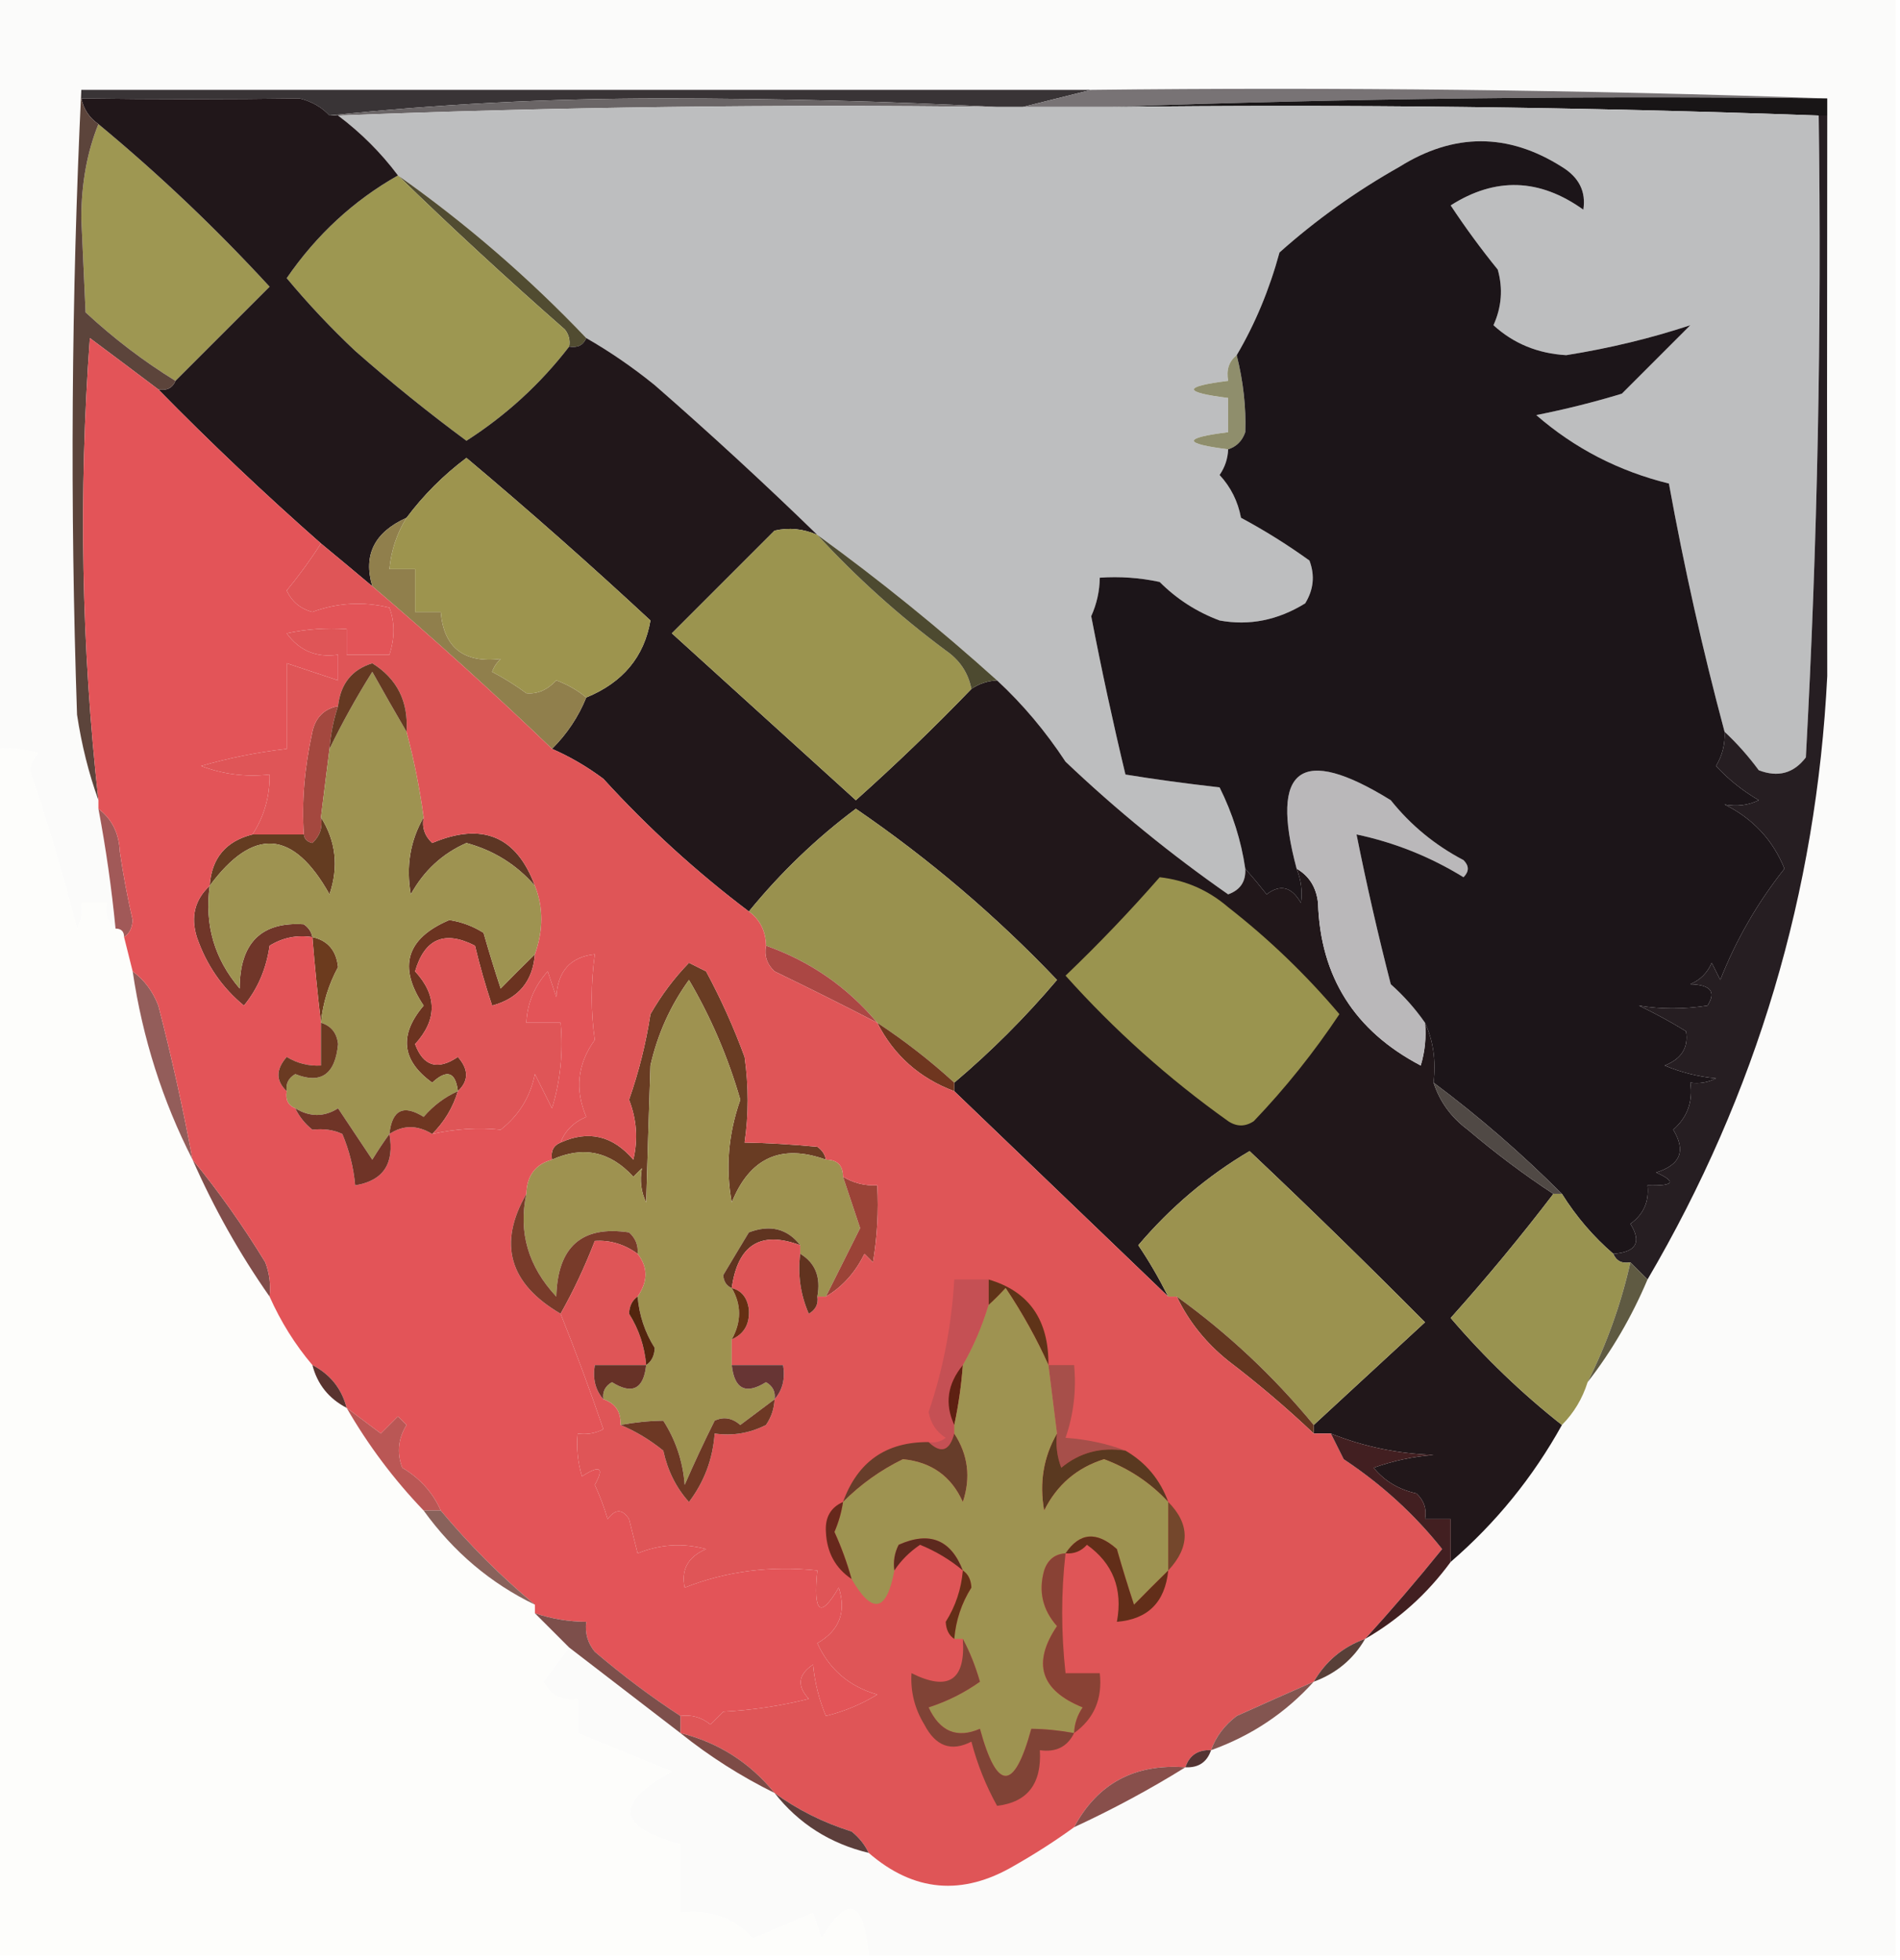 <?xml version="1.0" encoding="UTF-8"?>
<!DOCTYPE svg PUBLIC "-//W3C//DTD SVG 1.1//EN" "http://www.w3.org/Graphics/SVG/1.1/DTD/svg11.dtd">
<svg xmlns="http://www.w3.org/2000/svg" version="1.1" width="222px" height="229px" style="shape-rendering:geometricPrecision; text-rendering:geometricPrecision; image-rendering:optimizeQuality; fill-rule:evenodd; clip-rule:evenodd" xmlns:xlink="http://www.w3.org/1999/xlink">
<g><path style="opacity:1" fill="#fbfbfa" d="M -0.5,-0.5 C 73.5,-0.5 147.5,-0.5 221.5,-0.5C 221.5,75.833 221.5,152.167 221.5,228.5C 181.5,228.5 141.5,228.5 101.5,228.5C 100.908,221.977 99.075,221.31 96,226.5C 95.667,225.5 95.333,224.5 95,223.5C 92.667,224.5 90.333,225.5 88,226.5C 85.748,224.073 82.914,223.073 79.5,223.5C 79.5,220.833 79.5,218.167 79.5,215.5C 72.085,213.503 71.752,210.67 78.5,207C 74.798,205.479 71.131,203.979 67.5,202.5C 67.5,201.167 67.5,199.833 67.5,198.5C 65.654,198.778 64.32,198.111 63.5,196.5C 64.524,195.148 65.524,193.815 66.5,192.5C 70.833,195.833 75.167,199.167 79.5,202.5C 82.894,205.221 86.561,207.554 90.5,209.5C 93.311,213.078 96.978,215.411 101.5,216.5C 106.768,221.062 112.435,221.562 118.5,218C 120.993,216.581 123.326,215.081 125.5,213.5C 130.032,211.403 134.365,209.069 138.5,206.5C 140.027,206.573 141.027,205.906 141.5,204.5C 146.197,202.822 150.197,200.156 153.5,196.5C 156.135,195.527 158.135,193.86 159.5,191.5C 163.436,189.234 166.769,186.234 169.5,182.5C 174.778,177.949 179.112,172.615 182.5,166.5C 183.89,165.101 184.89,163.434 185.5,161.5C 188.323,157.864 190.656,153.864 192.5,149.5C 205.233,127.794 212.233,104.294 213.5,79C 213.469,57.316 213.469,35.482 213.5,13.5C 213.5,12.833 213.5,12.167 213.5,11.5C 185.005,10.502 156.338,10.169 127.5,10.5C 88.167,10.5 48.833,10.5 9.5,10.5C 8.337,34.663 8.17,58.996 9,83.5C 9.535,87.038 10.368,90.372 11.5,93.5C 11.5,93.833 11.5,94.167 11.5,94.5C 12.376,99.132 13.043,103.799 13.5,108.5C 12.596,107.791 12.263,106.791 12.5,105.5C 11.5,105.5 10.5,105.5 9.5,105.5C 9.649,106.552 9.483,107.552 9,108.5C 7.403,102.281 5.569,96.114 3.5,90C 3.645,89.228 3.978,88.561 4.5,88C 2.866,87.507 1.199,87.34 -0.5,87.5C -0.5,58.167 -0.5,28.833 -0.5,-0.5 Z"/></g>
<g><path style="opacity:1" fill="#393436" d="M 9.5,11.5 C 9.5,11.167 9.5,10.833 9.5,10.5C 48.833,10.5 88.167,10.5 127.5,10.5C 124.833,11.167 122.167,11.833 119.5,12.5C 118.5,12.5 117.5,12.5 116.5,12.5C 103.671,11.833 90.671,11.5 77.5,11.5C 64.149,11.501 51.149,12.168 38.5,13.5C 37.601,12.528 36.434,11.862 35,11.5C 26.657,11.62 18.157,11.62 9.5,11.5 Z"/></g>
<g><path style="opacity:1" fill="#6a6566" d="M 116.5,12.5 C 90.661,12.169 64.995,12.502 39.5,13.5C 39.167,13.5 38.833,13.5 38.5,13.5C 51.149,12.168 64.149,11.501 77.5,11.5C 90.671,11.5 103.671,11.833 116.5,12.5 Z"/></g>
<g><path style="opacity:1" fill="#787375" d="M 127.5,10.5 C 156.338,10.169 185.005,10.502 213.5,11.5C 185.328,11.169 157.328,11.502 129.5,12.5C 126.167,12.5 122.833,12.5 119.5,12.5C 122.167,11.833 124.833,11.167 127.5,10.5 Z"/></g>
<g><path style="opacity:1" fill="#181516" d="M 129.5,12.5 C 157.328,11.502 185.328,11.169 213.5,11.5C 213.5,12.167 213.5,12.833 213.5,13.5C 213.167,13.5 212.833,13.5 212.5,13.5C 185.005,12.502 157.338,12.169 129.5,12.5 Z"/></g>
<g><path style="opacity:1" fill="#bdbebf" d="M 116.5,12.5 C 117.5,12.5 118.5,12.5 119.5,12.5C 122.833,12.5 126.167,12.5 129.5,12.5C 157.338,12.169 185.005,12.502 212.5,13.5C 212.86,38.522 212.36,63.522 211,88.5C 209.582,90.363 207.749,90.863 205.5,90C 204.267,88.333 202.933,86.833 201.5,85.5C 198.936,75.921 196.769,66.254 195,56.5C 189.14,55.056 183.973,52.389 179.5,48.5C 182.897,47.828 186.23,46.995 189.5,46C 192.167,43.333 194.833,40.667 197.5,38C 192.876,39.53 188.043,40.696 183,41.5C 179.67,41.305 176.837,40.139 174.5,38C 175.459,35.88 175.626,33.714 175,31.5C 173.045,29.089 171.211,26.589 169.5,24C 174.72,20.669 179.887,20.836 185,24.5C 185.329,22.387 184.496,20.72 182.5,19.5C 176.204,15.508 169.871,15.508 163.5,19.5C 158.438,22.356 153.772,25.69 149.5,29.5C 148.315,33.849 146.649,37.849 144.5,41.5C 143.596,42.209 143.263,43.209 143.5,44.5C 138.167,45.167 138.167,45.833 143.5,46.5C 143.5,47.833 143.5,49.167 143.5,50.5C 138.167,51.167 138.167,51.833 143.5,52.5C 143.461,53.583 143.127,54.583 142.5,55.5C 143.806,56.912 144.64,58.579 145,60.5C 147.762,61.981 150.429,63.647 153,65.5C 153.651,67.235 153.485,68.902 152.5,70.5C 149.3,72.473 145.967,73.139 142.5,72.5C 139.827,71.499 137.493,69.999 135.5,68C 133.19,67.503 130.857,67.337 128.5,67.5C 128.481,69.06 128.148,70.56 127.5,72C 128.696,78.207 130.029,84.374 131.5,90.5C 134.855,91.048 138.522,91.548 142.5,92C 144.019,95.051 145.019,98.218 145.5,101.5C 145.585,102.995 144.919,103.995 143.5,104.5C 136.76,99.801 130.427,94.635 124.5,89C 122.161,85.444 119.495,82.277 116.5,79.5C 109.795,73.461 102.795,67.794 95.5,62.5C 89.363,56.533 83.03,50.699 76.5,45C 73.935,42.92 71.268,41.087 68.5,39.5C 61.762,32.426 54.429,26.092 46.5,20.5C 44.521,17.854 42.188,15.521 39.5,13.5C 64.995,12.502 90.661,12.169 116.5,12.5 Z"/></g>
<g><path style="opacity:1" fill="#514c31" d="M 46.5,20.5 C 54.429,26.092 61.762,32.426 68.5,39.5C 68.158,40.338 67.492,40.672 66.5,40.5C 66.631,39.761 66.464,39.094 66,38.5C 59.257,32.584 52.757,26.584 46.5,20.5 Z"/></g>
<g><path style="opacity:1" fill="#9e9752" d="M 11.5,14.5 C 18.601,20.382 25.267,26.716 31.5,33.5C 27.812,37.188 24.146,40.854 20.5,44.5C 16.79,42.215 13.29,39.548 10,36.5C 9.833,32.833 9.667,29.167 9.5,25.5C 9.511,21.435 10.178,17.768 11.5,14.5 Z"/></g>
<g><path style="opacity:1" fill="#9d9751" d="M 46.5,20.5 C 52.757,26.584 59.257,32.584 66,38.5C 66.464,39.094 66.631,39.761 66.5,40.5C 63.146,44.853 59.146,48.52 54.5,51.5C 50.022,48.19 45.689,44.69 41.5,41C 38.65,38.318 35.984,35.484 33.5,32.5C 36.995,27.421 41.328,23.421 46.5,20.5 Z"/></g>
<g><path style="opacity:1" fill="#21171a" d="M 9.5,11.5 C 18.157,11.62 26.657,11.62 35,11.5C 36.434,11.862 37.601,12.528 38.5,13.5C 38.833,13.5 39.167,13.5 39.5,13.5C 42.188,15.521 44.521,17.854 46.5,20.5C 41.328,23.421 36.995,27.421 33.5,32.5C 35.984,35.484 38.65,38.318 41.5,41C 45.689,44.69 50.022,48.19 54.5,51.5C 59.146,48.52 63.146,44.853 66.5,40.5C 67.492,40.672 68.158,40.338 68.5,39.5C 71.268,41.087 73.935,42.92 76.5,45C 83.03,50.699 89.363,56.533 95.5,62.5C 93.863,61.782 92.197,61.615 90.5,62C 86.5,66 82.5,70 78.5,74C 85.687,80.523 92.854,87.023 100,93.5C 104.687,89.312 109.187,84.979 113.5,80.5C 114.391,79.89 115.391,79.557 116.5,79.5C 119.495,82.277 122.161,85.444 124.5,89C 130.427,94.635 136.76,99.801 143.5,104.5C 144.919,103.995 145.585,102.995 145.5,101.5C 146.315,102.429 147.148,103.429 148,104.5C 149.587,103.273 150.921,103.606 152,105.5C 152.195,104.181 152.028,102.847 151.5,101.5C 152.966,102.347 153.8,103.68 154,105.5C 154.27,114.119 158.27,120.452 166,124.5C 166.494,122.866 166.66,121.199 166.5,119.5C 167.468,121.607 167.802,123.941 167.5,126.5C 168.228,128.735 169.561,130.568 171.5,132C 174.729,134.741 178.062,137.241 181.5,139.5C 177.721,144.452 173.721,149.285 169.5,154C 173.463,158.63 177.796,162.797 182.5,166.5C 179.112,172.615 174.778,177.949 169.5,182.5C 169.5,180.833 169.5,179.167 169.5,177.5C 168.5,177.5 167.5,177.5 166.5,177.5C 166.719,176.325 166.386,175.325 165.5,174.5C 163.435,174.047 161.768,173.047 160.5,171.5C 162.766,170.686 165.1,170.186 167.5,170C 163.279,169.857 159.279,169.023 155.5,167.5C 154.833,167.5 154.167,167.5 153.5,167.5C 153.5,167.167 153.5,166.833 153.5,166.5C 157.767,162.572 162.1,158.572 166.5,154.5C 159.771,147.72 152.938,141.054 146,134.5C 141.092,137.402 136.758,141.069 133,145.5C 134.203,147.268 135.37,149.268 136.5,151.5C 128.27,143.608 119.937,135.608 111.5,127.5C 111.5,127.167 111.5,126.833 111.5,126.5C 115.812,122.854 119.812,118.854 123.5,114.5C 116.379,107.019 108.546,100.352 100,94.5C 95.397,97.935 91.23,101.935 87.5,106.5C 81.373,101.874 75.706,96.707 70.5,91C 68.595,89.579 66.595,88.412 64.5,87.5C 66.252,85.754 67.585,83.754 68.5,81.5C 72.771,79.749 75.271,76.749 76,72.5C 68.982,65.981 61.815,59.648 54.5,53.5C 51.812,55.521 49.479,57.854 47.5,60.5C 43.748,62.184 42.414,64.851 43.5,68.5C 41.456,66.781 39.456,65.114 37.5,63.5C 30.934,57.722 24.6,51.722 18.5,45.5C 19.492,45.672 20.158,45.338 20.5,44.5C 24.146,40.854 27.812,37.188 31.5,33.5C 25.267,26.716 18.601,20.382 11.5,14.5C 10.449,13.778 9.782,12.778 9.5,11.5 Z"/></g>
<g><path style="opacity:1" fill="#8f8e6c" d="M 144.5,41.5 C 145.273,44.6 145.607,47.6 145.5,50.5C 145.145,51.522 144.478,52.189 143.5,52.5C 138.167,51.833 138.167,51.167 143.5,50.5C 143.5,49.167 143.5,47.833 143.5,46.5C 138.167,45.833 138.167,45.167 143.5,44.5C 143.263,43.209 143.596,42.209 144.5,41.5 Z"/></g>
<g><path style="opacity:1" fill="#5c443b" d="M 9.5,10.5 C 9.5,10.833 9.5,11.167 9.5,11.5C 9.782,12.778 10.449,13.778 11.5,14.5C 10.178,17.768 9.511,21.435 9.5,25.5C 9.667,29.167 9.833,32.833 10,36.5C 13.29,39.548 16.79,42.215 20.5,44.5C 20.158,45.338 19.492,45.672 18.5,45.5C 15.863,43.509 13.196,41.509 10.5,39.5C 9.177,57.541 9.51,75.541 11.5,93.5C 10.368,90.372 9.535,87.038 9,83.5C 8.17,58.996 8.337,34.663 9.5,10.5 Z"/></g>
<g><path style="opacity:1" fill="#907f4c" d="M 47.5,60.5 C 46.37,62.315 45.704,64.315 45.5,66.5C 46.5,66.5 47.5,66.5 48.5,66.5C 48.5,68.167 48.5,69.833 48.5,71.5C 49.5,71.5 50.5,71.5 51.5,71.5C 51.846,75.667 54.179,77.5 58.5,77C 58.043,77.414 57.709,77.914 57.5,78.5C 58.908,79.243 60.241,80.077 61.5,81C 62.777,81.127 63.943,80.627 65,79.5C 66.303,79.978 67.469,80.645 68.5,81.5C 67.585,83.754 66.252,85.754 64.5,87.5C 57.652,80.924 50.652,74.591 43.5,68.5C 42.414,64.851 43.748,62.184 47.5,60.5 Z"/></g>
<g><path style="opacity:1" fill="#9d944e" d="M 68.5,81.5 C 67.469,80.645 66.303,79.978 65,79.5C 63.943,80.627 62.777,81.127 61.5,81C 60.241,80.077 58.908,79.243 57.5,78.5C 57.709,77.914 58.043,77.414 58.5,77C 54.179,77.5 51.846,75.667 51.5,71.5C 50.5,71.5 49.5,71.5 48.5,71.5C 48.5,69.833 48.5,68.167 48.5,66.5C 47.5,66.5 46.5,66.5 45.5,66.5C 45.704,64.315 46.37,62.315 47.5,60.5C 49.479,57.854 51.812,55.521 54.5,53.5C 61.815,59.648 68.982,65.981 76,72.5C 75.271,76.749 72.771,79.749 68.5,81.5 Z"/></g>
<g><path style="opacity:1" fill="#9b944f" d="M 95.5,62.5 C 100.05,67.451 105.05,71.951 110.5,76C 112.141,77.129 113.141,78.629 113.5,80.5C 109.187,84.979 104.687,89.312 100,93.5C 92.854,87.023 85.687,80.523 78.5,74C 82.5,70 86.5,66 90.5,62C 92.197,61.615 93.863,61.782 95.5,62.5 Z"/></g>
<g><path style="opacity:1" fill="#4d4a30" d="M 95.5,62.5 C 102.795,67.794 109.795,73.461 116.5,79.5C 115.391,79.557 114.391,79.89 113.5,80.5C 113.141,78.629 112.141,77.129 110.5,76C 105.05,71.951 100.05,67.451 95.5,62.5 Z"/></g>
<g><path style="opacity:1" fill="#a4483f" d="M 39.5,82.5 C 38.962,84.117 38.629,85.784 38.5,87.5C 38.167,90.167 37.833,92.833 37.5,95.5C 37.719,96.675 37.386,97.675 36.5,98.5C 35.893,98.376 35.56,98.043 35.5,97.5C 35.242,93.701 35.576,89.701 36.5,85.5C 36.868,83.825 37.868,82.825 39.5,82.5 Z"/></g>
<g><path style="opacity:1" fill="#bab8ba" d="M 166.5,119.5 C 166.66,121.199 166.494,122.866 166,124.5C 158.27,120.452 154.27,114.119 154,105.5C 153.8,103.68 152.966,102.347 151.5,101.5C 148.336,89.671 152.002,87.005 162.5,93.5C 164.833,96.42 167.667,98.753 171,100.5C 171.667,101.167 171.667,101.833 171,102.5C 167.112,100.106 162.945,98.439 158.5,97.5C 159.673,103.355 161.007,109.188 162.5,115C 164.018,116.351 165.351,117.851 166.5,119.5 Z"/></g>
<g><path style="opacity:1" fill="#5d3624" d="M 49.5,95.5 C 49.281,96.675 49.614,97.675 50.5,98.5C 56.355,96.031 60.355,97.697 62.5,103.5C 60.359,101.032 57.693,99.366 54.5,98.5C 51.698,99.728 49.531,101.728 48,104.5C 47.424,101.228 47.924,98.228 49.5,95.5 Z"/></g>
<g><path style="opacity:1" fill="#643c21" d="M 37.5,95.5 C 39.253,98.287 39.587,101.287 38.5,104.5C 34.269,96.936 29.603,96.602 24.5,103.5C 24.712,100.288 26.379,98.288 29.5,97.5C 31.5,97.5 33.5,97.5 35.5,97.5C 35.56,98.043 35.893,98.376 36.5,98.5C 37.386,97.675 37.719,96.675 37.5,95.5 Z"/></g>
<g><path style="opacity:1" fill="#1c1519" d="M 201.5,85.5 C 201.579,86.93 201.246,88.264 200.5,89.5C 201.945,91.063 203.611,92.396 205.5,93.5C 204.284,94.096 202.951,94.263 201.5,94C 204.808,95.641 207.141,98.141 208.5,101.5C 205.344,105.484 202.844,109.818 201,114.5C 200.667,113.833 200.333,113.167 200,112.5C 199.5,113.667 198.667,114.5 197.5,115C 199.883,115.065 200.55,115.898 199.5,117.5C 196.715,117.931 194.048,117.931 191.5,117.5C 193.386,118.406 195.22,119.406 197,120.5C 197.309,122.391 196.475,123.725 194.5,124.5C 196.423,125.308 198.423,125.808 200.5,126C 199.552,126.483 198.552,126.649 197.5,126.5C 197.822,128.722 197.155,130.556 195.5,132C 197.013,134.454 196.346,136.121 193.5,137C 195.932,138.087 195.598,138.587 192.5,138.5C 192.703,140.39 192.037,141.89 190.5,143C 191.84,145.149 191.173,146.316 188.5,146.5C 186.184,144.512 184.184,142.178 182.5,139.5C 177.776,134.771 172.776,130.437 167.5,126.5C 167.802,123.941 167.468,121.607 166.5,119.5C 165.351,117.851 164.018,116.351 162.5,115C 161.007,109.188 159.673,103.355 158.5,97.5C 162.945,98.439 167.112,100.106 171,102.5C 171.667,101.833 171.667,101.167 171,100.5C 167.667,98.753 164.833,96.42 162.5,93.5C 152.002,87.005 148.336,89.671 151.5,101.5C 152.028,102.847 152.195,104.181 152,105.5C 150.921,103.606 149.587,103.273 148,104.5C 147.148,103.429 146.315,102.429 145.5,101.5C 145.019,98.218 144.019,95.051 142.5,92C 138.522,91.548 134.855,91.048 131.5,90.5C 130.029,84.374 128.696,78.207 127.5,72C 128.148,70.56 128.481,69.06 128.5,67.5C 130.857,67.337 133.19,67.503 135.5,68C 137.493,69.999 139.827,71.499 142.5,72.5C 145.967,73.139 149.3,72.473 152.5,70.5C 153.485,68.902 153.651,67.235 153,65.5C 150.429,63.647 147.762,61.981 145,60.5C 144.64,58.579 143.806,56.912 142.5,55.5C 143.127,54.583 143.461,53.583 143.5,52.5C 144.478,52.189 145.145,51.522 145.5,50.5C 145.607,47.6 145.273,44.6 144.5,41.5C 146.649,37.849 148.315,33.849 149.5,29.5C 153.772,25.69 158.438,22.356 163.5,19.5C 169.871,15.508 176.204,15.508 182.5,19.5C 184.496,20.72 185.329,22.387 185,24.5C 179.887,20.836 174.72,20.669 169.5,24C 171.211,26.589 173.045,29.089 175,31.5C 175.626,33.714 175.459,35.88 174.5,38C 176.837,40.139 179.67,41.305 183,41.5C 188.043,40.696 192.876,39.53 197.5,38C 194.833,40.667 192.167,43.333 189.5,46C 186.23,46.995 182.897,47.828 179.5,48.5C 183.973,52.389 189.14,55.056 195,56.5C 196.769,66.254 198.936,75.921 201.5,85.5 Z"/></g>
<g><path style="opacity:1" fill="#fdfdfb" d="M -0.5,87.5 C 1.199,87.34 2.866,87.507 4.5,88C 3.978,88.561 3.645,89.228 3.5,90C 5.569,96.114 7.403,102.281 9,108.5C 9.483,107.552 9.649,106.552 9.5,105.5C 10.5,105.5 11.5,105.5 12.5,105.5C 12.263,106.791 12.596,107.791 13.5,108.5C 14.167,108.5 14.5,108.833 14.5,109.5C 14.833,110.833 15.167,112.167 15.5,113.5C 16.658,121.304 18.992,128.638 22.5,135.5C 24.997,141.165 27.997,146.498 31.5,151.5C 32.803,154.431 34.469,157.098 36.5,159.5C 37.08,161.749 38.413,163.415 40.5,164.5C 43.016,168.866 46.016,172.866 49.5,176.5C 52.988,181.334 57.322,185.001 62.5,187.5C 62.5,187.833 62.5,188.167 62.5,188.5C 63.833,189.833 65.167,191.167 66.5,192.5C 65.524,193.815 64.524,195.148 63.5,196.5C 64.32,198.111 65.654,198.778 67.5,198.5C 67.5,199.833 67.5,201.167 67.5,202.5C 71.131,203.979 74.798,205.479 78.5,207C 71.752,210.67 72.085,213.503 79.5,215.5C 79.5,218.167 79.5,220.833 79.5,223.5C 82.914,223.073 85.748,224.073 88,226.5C 90.333,225.5 92.667,224.5 95,223.5C 95.333,224.5 95.667,225.5 96,226.5C 99.075,221.31 100.908,221.977 101.5,228.5C 67.5,228.5 33.5,228.5 -0.5,228.5C -0.5,181.5 -0.5,134.5 -0.5,87.5 Z"/></g>
<g><path style="opacity:1" fill="#99914e" d="M 111.5,126.5 C 108.681,123.925 105.681,121.592 102.5,119.5C 98.977,115.307 94.644,112.307 89.5,110.5C 89.473,108.801 88.806,107.467 87.5,106.5C 91.23,101.935 95.397,97.935 100,94.5C 108.546,100.352 116.379,107.019 123.5,114.5C 119.812,118.854 115.812,122.854 111.5,126.5 Z"/></g>
<g><path style="opacity:1" fill="#a15958" d="M 11.5,94.5 C 13.067,95.681 13.9,97.347 14,99.5C 14.392,102.188 14.892,104.855 15.5,107.5C 15.457,108.416 15.124,109.083 14.5,109.5C 14.5,108.833 14.167,108.5 13.5,108.5C 13.043,103.799 12.376,99.132 11.5,94.5 Z"/></g>
<g><path style="opacity:1" fill="#703629" d="M 24.5,103.5 C 23.884,108.05 25.051,112.05 28,115.5C 28.021,110.177 30.521,107.677 35.5,108C 36.056,108.383 36.389,108.883 36.5,109.5C 34.712,109.215 33.045,109.548 31.5,110.5C 31.113,113.206 30.113,115.539 28.5,117.5C 25.939,115.393 24.106,112.726 23,109.5C 22.262,107.119 22.762,105.119 24.5,103.5 Z"/></g>
<g><path style="opacity:1" fill="#6b3320" d="M 62.5,111.5 C 62.248,114.665 60.582,116.665 57.5,117.5C 56.727,115.187 56.06,112.854 55.5,110.5C 51.944,108.676 49.611,109.676 48.5,113.5C 51.092,116.314 51.092,119.147 48.5,122C 49.464,124.598 51.13,125.098 53.5,123.5C 54.782,124.958 54.782,126.292 53.5,127.5C 53.225,125.242 52.225,124.908 50.5,126.5C 46.921,123.923 46.588,120.923 49.5,117.5C 46.465,112.976 47.465,109.642 52.5,107.5C 53.938,107.719 55.271,108.219 56.5,109C 57.112,111.147 57.779,113.314 58.5,115.5C 59.84,114.133 61.173,112.8 62.5,111.5 Z"/></g>
<g><path style="opacity:1" fill="#9a944f" d="M 135.5,102.5 C 138.516,102.841 141.182,104.007 143.5,106C 148.259,109.715 152.593,113.882 156.5,118.5C 153.516,122.98 150.183,127.146 146.5,131C 145.5,131.667 144.5,131.667 143.5,131C 136.55,126.052 130.217,120.385 124.5,114C 128.348,110.319 132.015,106.486 135.5,102.5 Z"/></g>
<g><path style="opacity:1" fill="#6c3b1e" d="M 36.5,109.5 C 38.293,109.884 39.293,111.05 39.5,113C 38.391,115.047 37.724,117.213 37.5,119.5C 37.115,116.274 36.782,112.941 36.5,109.5 Z"/></g>
<g><path style="opacity:1" fill="#ab4744" d="M 89.5,110.5 C 94.644,112.307 98.977,115.307 102.5,119.5C 98.491,117.428 94.491,115.428 90.5,113.5C 89.614,112.675 89.281,111.675 89.5,110.5 Z"/></g>
<g><path style="opacity:1" fill="#261e22" d="M 212.5,13.5 C 212.833,13.5 213.167,13.5 213.5,13.5C 213.469,35.482 213.469,57.316 213.5,79C 212.233,104.294 205.233,127.794 192.5,149.5C 191.833,148.833 191.167,148.167 190.5,147.5C 189.508,147.672 188.842,147.338 188.5,146.5C 191.173,146.316 191.84,145.149 190.5,143C 192.037,141.89 192.703,140.39 192.5,138.5C 195.598,138.587 195.932,138.087 193.5,137C 196.346,136.121 197.013,134.454 195.5,132C 197.155,130.556 197.822,128.722 197.5,126.5C 198.552,126.649 199.552,126.483 200.5,126C 198.423,125.808 196.423,125.308 194.5,124.5C 196.475,123.725 197.309,122.391 197,120.5C 195.22,119.406 193.386,118.406 191.5,117.5C 194.048,117.931 196.715,117.931 199.5,117.5C 200.55,115.898 199.883,115.065 197.5,115C 198.667,114.5 199.5,113.667 200,112.5C 200.333,113.167 200.667,113.833 201,114.5C 202.844,109.818 205.344,105.484 208.5,101.5C 207.141,98.141 204.808,95.641 201.5,94C 202.951,94.263 204.284,94.096 205.5,93.5C 203.611,92.396 201.945,91.063 200.5,89.5C 201.246,88.264 201.579,86.93 201.5,85.5C 202.933,86.833 204.267,88.333 205.5,90C 207.749,90.863 209.582,90.363 211,88.5C 212.36,63.522 212.86,38.522 212.5,13.5 Z"/></g>
<g><path style="opacity:1" fill="#9e9351" d="M 47.5,85.5 C 48.374,88.789 49.041,92.123 49.5,95.5C 47.924,98.228 47.424,101.228 48,104.5C 49.531,101.728 51.698,99.728 54.5,98.5C 57.693,99.366 60.359,101.032 62.5,103.5C 63.497,106.005 63.497,108.672 62.5,111.5C 61.173,112.8 59.84,114.133 58.5,115.5C 57.779,113.314 57.112,111.147 56.5,109C 55.271,108.219 53.938,107.719 52.5,107.5C 47.465,109.642 46.465,112.976 49.5,117.5C 46.588,120.923 46.921,123.923 50.5,126.5C 52.225,124.908 53.225,125.242 53.5,127.5C 51.975,128.174 50.642,129.174 49.5,130.5C 47.134,129.016 45.8,129.683 45.5,132.5C 44.842,133.398 44.176,134.398 43.5,135.5C 42.167,133.5 40.833,131.5 39.5,129.5C 37.872,130.535 36.205,130.535 34.5,129.5C 33.662,129.158 33.328,128.492 33.5,127.5C 33.369,126.624 33.703,125.957 34.5,125.5C 37.502,126.704 39.169,125.537 39.5,122C 39.361,120.699 38.695,119.866 37.5,119.5C 37.724,117.213 38.391,115.047 39.5,113C 39.293,111.05 38.293,109.884 36.5,109.5C 36.389,108.883 36.056,108.383 35.5,108C 30.521,107.677 28.021,110.177 28,115.5C 25.051,112.05 23.884,108.05 24.5,103.5C 29.603,96.602 34.269,96.936 38.5,104.5C 39.587,101.287 39.253,98.287 37.5,95.5C 37.833,92.833 38.167,90.167 38.5,87.5C 39.967,84.479 41.633,81.479 43.5,78.5C 44.843,80.904 46.177,83.238 47.5,85.5 Z"/></g>
<g><path style="opacity:1" fill="#693c23" d="M 96.5,135.5 C 91.264,133.617 87.598,135.283 85.5,140.5C 84.758,136.497 85.091,132.497 86.5,128.5C 85.077,123.559 83.077,118.892 80.5,114.5C 78.329,117.505 76.829,120.839 76,124.5C 75.819,129.907 75.652,135.24 75.5,140.5C 74.904,139.284 74.737,137.951 75,136.5C 74.667,136.833 74.333,137.167 74,137.5C 71.297,134.532 68.131,133.865 64.5,135.5C 64.328,134.508 64.662,133.842 65.5,133.5C 68.761,132.023 71.594,132.689 74,135.5C 74.562,133.134 74.396,130.801 73.5,128.5C 74.641,125.245 75.474,121.911 76,118.5C 77.268,116.283 78.768,114.283 80.5,112.5C 81.167,112.833 81.833,113.167 82.5,113.5C 84.245,116.738 85.745,120.072 87,123.5C 87.482,126.907 87.482,130.24 87,133.5C 89.636,133.545 92.47,133.712 95.5,134C 96.056,134.383 96.389,134.883 96.5,135.5 Z"/></g>
<g><path style="opacity:1" fill="#935d5a" d="M 15.5,113.5 C 16.85,114.483 17.85,115.816 18.5,117.5C 20.048,123.471 21.381,129.471 22.5,135.5C 18.992,128.638 16.658,121.304 15.5,113.5 Z"/></g>
<g><path style="opacity:1" fill="#6f361f" d="M 102.5,119.5 C 105.681,121.592 108.681,123.925 111.5,126.5C 111.5,126.833 111.5,127.167 111.5,127.5C 107.436,125.978 104.436,123.311 102.5,119.5 Z"/></g>
<g><path style="opacity:1" fill="#504945" d="M 167.5,126.5 C 172.776,130.437 177.776,134.771 182.5,139.5C 182.167,139.5 181.833,139.5 181.5,139.5C 178.062,137.241 174.729,134.741 171.5,132C 169.561,130.568 168.228,128.735 167.5,126.5 Z"/></g>
<g><path style="opacity:1" fill="#9e9250" d="M 96.5,135.5 C 97.833,135.5 98.5,136.167 98.5,137.5C 99.156,139.484 99.822,141.484 100.5,143.5C 99.171,146.157 97.838,148.824 96.5,151.5C 96.167,151.5 95.833,151.5 95.5,151.5C 95.923,149.219 95.256,147.552 93.5,146.5C 93.5,146.167 93.5,145.833 93.5,145.5C 91.989,143.559 89.989,143.059 87.5,144C 86.484,145.677 85.484,147.343 84.5,149C 84.57,149.765 84.903,150.265 85.5,150.5C 86.641,152.451 86.641,154.451 85.5,156.5C 85.5,157.5 85.5,158.5 85.5,159.5C 85.8,162.317 87.134,162.984 89.5,161.5C 90.297,161.957 90.631,162.624 90.5,163.5C 89.185,164.476 87.852,165.476 86.5,166.5C 85.549,165.674 84.549,165.508 83.5,166C 82.257,168.49 81.09,170.99 80,173.5C 79.79,170.766 78.956,168.266 77.5,166C 75.892,166.019 74.226,166.185 72.5,166.5C 72.573,164.973 71.906,163.973 70.5,163.5C 70.369,162.624 70.703,161.957 71.5,161.5C 73.866,162.984 75.2,162.317 75.5,159.5C 76.124,159.083 76.457,158.416 76.5,157.5C 75.349,155.675 74.682,153.675 74.5,151.5C 75.72,149.716 75.72,148.05 74.5,146.5C 74.586,145.504 74.252,144.671 73.5,144C 67.984,143.171 65.151,145.671 65,151.5C 61.714,147.977 60.547,143.977 61.5,139.5C 61.554,137.368 62.554,136.035 64.5,135.5C 68.131,133.865 71.297,134.532 74,137.5C 74.333,137.167 74.667,136.833 75,136.5C 74.737,137.951 74.904,139.284 75.5,140.5C 75.652,135.24 75.819,129.907 76,124.5C 76.829,120.839 78.329,117.505 80.5,114.5C 83.077,118.892 85.077,123.559 86.5,128.5C 85.091,132.497 84.758,136.497 85.5,140.5C 87.598,135.283 91.264,133.617 96.5,135.5 Z"/></g>
<g><path style="opacity:1" fill="#9b924f" d="M 153.5,166.5 C 148.796,160.795 143.463,155.795 137.5,151.5C 137.167,151.5 136.833,151.5 136.5,151.5C 135.37,149.268 134.203,147.268 133,145.5C 136.758,141.069 141.092,137.402 146,134.5C 152.938,141.054 159.771,147.72 166.5,154.5C 162.1,158.572 157.767,162.572 153.5,166.5 Z"/></g>
<g><path style="opacity:1" fill="#603420" d="M 93.5,145.5 C 88.871,143.77 86.205,145.437 85.5,150.5C 84.903,150.265 84.57,149.765 84.5,149C 85.484,147.343 86.484,145.677 87.5,144C 89.989,143.059 91.989,143.559 93.5,145.5 Z"/></g>
<g><path style="opacity:1" fill="#9b4337" d="M 98.5,137.5 C 99.708,138.234 101.041,138.567 102.5,138.5C 102.665,141.518 102.498,144.518 102,147.5C 101.667,147.167 101.333,146.833 101,146.5C 99.933,148.692 98.433,150.358 96.5,151.5C 97.838,148.824 99.171,146.157 100.5,143.5C 99.822,141.484 99.156,139.484 98.5,137.5 Z"/></g>
<g><path style="opacity:1" fill="#804d4a" d="M 22.5,135.5 C 25.535,139.191 28.369,143.191 31,147.5C 31.49,148.793 31.657,150.127 31.5,151.5C 27.997,146.498 24.997,141.165 22.5,135.5 Z"/></g>
<g><path style="opacity:1" fill="#e35458" d="M 18.5,45.5 C 24.6,51.722 30.934,57.722 37.5,63.5C 36.301,65.385 34.967,67.218 33.5,69C 34.098,70.301 35.098,71.135 36.5,71.5C 39.438,70.425 42.438,70.258 45.5,71C 46.138,72.707 46.138,74.54 45.5,76.5C 43.833,76.5 42.167,76.5 40.5,76.5C 40.5,75.5 40.5,74.5 40.5,73.5C 38.143,73.337 35.81,73.503 33.5,74C 34.978,76.039 36.978,76.872 39.5,76.5C 39.5,77.5 39.5,78.5 39.5,79.5C 37.5,78.833 35.5,78.167 33.5,77.5C 33.5,80.833 33.5,84.167 33.5,87.5C 30.121,87.888 26.788,88.555 23.5,89.5C 26.087,90.48 28.753,90.813 31.5,90.5C 31.532,93.076 30.865,95.409 29.5,97.5C 26.379,98.288 24.712,100.288 24.5,103.5C 22.762,105.119 22.262,107.119 23,109.5C 24.106,112.726 25.939,115.393 28.5,117.5C 30.113,115.539 31.113,113.206 31.5,110.5C 33.045,109.548 34.712,109.215 36.5,109.5C 36.782,112.941 37.115,116.274 37.5,119.5C 37.5,121.167 37.5,122.833 37.5,124.5C 36.069,124.579 34.736,124.246 33.5,123.5C 32.218,124.958 32.218,126.292 33.5,127.5C 33.328,128.492 33.662,129.158 34.5,129.5C 34.953,130.458 35.62,131.292 36.5,132C 37.825,131.852 38.992,132.018 40,132.5C 40.813,134.436 41.313,136.436 41.5,138.5C 44.779,137.969 46.113,135.969 45.5,132.5C 47.099,131.438 48.766,131.438 50.5,132.5C 53.276,131.886 55.943,131.719 58.5,132C 60.628,130.333 61.961,128.166 62.5,125.5C 63.167,126.833 63.833,128.167 64.5,129.5C 65.487,126.232 65.82,122.898 65.5,119.5C 64.167,119.5 62.833,119.5 61.5,119.5C 61.608,117.217 62.441,115.217 64,113.5C 64.333,114.5 64.667,115.5 65,116.5C 65.154,113.475 66.654,111.809 69.5,111.5C 69.024,114.927 69.024,118.26 69.5,121.5C 67.474,124.301 67.141,127.301 68.5,130.5C 67.007,131.141 66.007,132.141 65.5,133.5C 64.662,133.842 64.328,134.508 64.5,135.5C 62.554,136.035 61.554,137.368 61.5,139.5C 58.156,145.319 59.49,149.985 65.5,153.5C 67.3,158 68.966,162.5 70.5,167C 69.552,167.483 68.552,167.649 67.5,167.5C 67.34,169.199 67.507,170.866 68,172.5C 70.129,171.137 70.629,171.471 69.5,173.5C 70.098,174.795 70.598,176.128 71,177.5C 71.893,176.289 72.726,176.289 73.5,177.5C 73.833,178.833 74.167,180.167 74.5,181.5C 77.103,180.438 79.769,180.272 82.5,181C 80.388,181.906 79.555,183.406 80,185.5C 84.858,183.586 90.025,182.919 95.5,183.5C 95.01,188.507 95.843,189.174 98,185.5C 98.913,188.352 98.08,190.519 95.5,192C 96.899,195.064 99.232,197.064 102.5,198C 100.661,199.132 98.661,199.965 96.5,200.5C 95.692,198.577 95.192,196.577 95,194.5C 93.256,195.649 93.089,196.983 94.5,198.5C 91.215,199.324 87.882,199.824 84.5,200C 84,200.5 83.5,201 83,201.5C 81.989,200.663 80.822,200.33 79.5,200.5C 76.089,198.277 72.756,195.777 69.5,193C 68.663,191.989 68.33,190.822 68.5,189.5C 66.435,189.483 64.435,189.15 62.5,188.5C 62.5,188.167 62.5,187.833 62.5,187.5C 58.534,184.201 54.867,180.534 51.5,176.5C 50.572,174.401 49.072,172.734 47,171.5C 46.349,169.765 46.515,168.098 47.5,166.5C 47.167,166.167 46.833,165.833 46.5,165.5C 45.833,166.167 45.167,166.833 44.5,167.5C 43.148,166.476 41.815,165.476 40.5,164.5C 39.92,162.251 38.587,160.585 36.5,159.5C 34.469,157.098 32.803,154.431 31.5,151.5C 31.657,150.127 31.49,148.793 31,147.5C 28.369,143.191 25.535,139.191 22.5,135.5C 21.381,129.471 20.048,123.471 18.5,117.5C 17.85,115.816 16.85,114.483 15.5,113.5C 15.167,112.167 14.833,110.833 14.5,109.5C 15.124,109.083 15.457,108.416 15.5,107.5C 14.892,104.855 14.392,102.188 14,99.5C 13.9,97.347 13.067,95.681 11.5,94.5C 11.5,94.167 11.5,93.833 11.5,93.5C 9.51,75.541 9.177,57.541 10.5,39.5C 13.196,41.509 15.863,43.509 18.5,45.5 Z"/></g>
<g><path style="opacity:1" fill="#6f3427" d="M 34.5,129.5 C 36.205,130.535 37.872,130.535 39.5,129.5C 40.833,131.5 42.167,133.5 43.5,135.5C 44.176,134.398 44.842,133.398 45.5,132.5C 46.113,135.969 44.779,137.969 41.5,138.5C 41.313,136.436 40.813,134.436 40,132.5C 38.992,132.018 37.825,131.852 36.5,132C 35.62,131.292 34.953,130.458 34.5,129.5 Z"/></g>
<g><path style="opacity:1" fill="#6e3621" d="M 53.5,127.5 C 52.925,129.411 51.925,131.078 50.5,132.5C 48.766,131.438 47.099,131.438 45.5,132.5C 45.8,129.683 47.134,129.016 49.5,130.5C 50.642,129.174 51.975,128.174 53.5,127.5 Z"/></g>
<g><path style="opacity:1" fill="#6a3a22" d="M 37.5,119.5 C 38.695,119.866 39.361,120.699 39.5,122C 39.169,125.537 37.502,126.704 34.5,125.5C 33.703,125.957 33.369,126.624 33.5,127.5C 32.218,126.292 32.218,124.958 33.5,123.5C 34.736,124.246 36.069,124.579 37.5,124.5C 37.5,122.833 37.5,121.167 37.5,119.5 Z"/></g>
<g><path style="opacity:1" fill="#783b2a" d="M 61.5,139.5 C 60.547,143.977 61.714,147.977 65,151.5C 65.151,145.671 67.984,143.171 73.5,144C 74.252,144.671 74.586,145.504 74.5,146.5C 72.948,145.378 71.282,144.878 69.5,145C 68.317,148.046 66.984,150.88 65.5,153.5C 59.49,149.985 58.156,145.319 61.5,139.5 Z"/></g>
<g><path style="opacity:1" fill="#999350" d="M 181.5,139.5 C 181.833,139.5 182.167,139.5 182.5,139.5C 184.184,142.178 186.184,144.512 188.5,146.5C 188.842,147.338 189.508,147.672 190.5,147.5C 189.408,152.355 187.741,157.022 185.5,161.5C 184.89,163.434 183.89,165.101 182.5,166.5C 177.796,162.797 173.463,158.63 169.5,154C 173.721,149.285 177.721,144.452 181.5,139.5 Z"/></g>
<g><path style="opacity:1" fill="#633620" d="M 137.5,151.5 C 143.463,155.795 148.796,160.795 153.5,166.5C 153.5,166.833 153.5,167.167 153.5,167.5C 150.333,164.502 147,161.669 143.5,159C 140.882,156.894 138.882,154.394 137.5,151.5 Z"/></g>
<g><path style="opacity:1" fill="#5f5a42" d="M 190.5,147.5 C 191.167,148.167 191.833,148.833 192.5,149.5C 190.656,153.864 188.323,157.864 185.5,161.5C 187.741,157.022 189.408,152.355 190.5,147.5 Z"/></g>
<g><path style="opacity:1" fill="#df5557" d="M 37.5,63.5 C 39.456,65.114 41.456,66.781 43.5,68.5C 50.652,74.591 57.652,80.924 64.5,87.5C 66.595,88.412 68.595,89.579 70.5,91C 75.706,96.707 81.373,101.874 87.5,106.5C 88.806,107.467 89.473,108.801 89.5,110.5C 89.281,111.675 89.614,112.675 90.5,113.5C 94.491,115.428 98.491,117.428 102.5,119.5C 104.436,123.311 107.436,125.978 111.5,127.5C 119.937,135.608 128.27,143.608 136.5,151.5C 136.833,151.5 137.167,151.5 137.5,151.5C 138.882,154.394 140.882,156.894 143.5,159C 147,161.669 150.333,164.502 153.5,167.5C 154.167,167.5 154.833,167.5 155.5,167.5C 155.987,168.473 156.487,169.473 157,170.5C 161.45,173.45 165.283,176.95 168.5,181C 165.625,184.566 162.625,188.066 159.5,191.5C 156.911,192.419 154.911,194.086 153.5,196.5C 150.514,197.808 147.514,199.141 144.5,200.5C 143.066,201.588 142.066,202.922 141.5,204.5C 139.973,204.427 138.973,205.094 138.5,206.5C 132.562,206.063 128.229,208.396 125.5,213.5C 123.326,215.081 120.993,216.581 118.5,218C 112.435,221.562 106.768,221.062 101.5,216.5C 101.047,215.542 100.381,214.708 99.5,214C 96.185,212.962 93.185,211.462 90.5,209.5C 87.606,205.937 83.939,203.603 79.5,202.5C 79.5,201.833 79.5,201.167 79.5,200.5C 80.822,200.33 81.989,200.663 83,201.5C 83.5,201 84,200.5 84.5,200C 87.882,199.824 91.215,199.324 94.5,198.5C 93.089,196.983 93.256,195.649 95,194.5C 95.192,196.577 95.692,198.577 96.5,200.5C 98.661,199.965 100.661,199.132 102.5,198C 99.232,197.064 96.899,195.064 95.5,192C 98.08,190.519 98.913,188.352 98,185.5C 95.843,189.174 95.01,188.507 95.5,183.5C 90.025,182.919 84.858,183.586 80,185.5C 79.555,183.406 80.388,181.906 82.5,181C 79.769,180.272 77.103,180.438 74.5,181.5C 74.167,180.167 73.833,178.833 73.5,177.5C 72.726,176.289 71.893,176.289 71,177.5C 70.598,176.128 70.098,174.795 69.5,173.5C 70.629,171.471 70.129,171.137 68,172.5C 67.507,170.866 67.34,169.199 67.5,167.5C 68.552,167.649 69.552,167.483 70.5,167C 68.966,162.5 67.3,158 65.5,153.5C 66.984,150.88 68.317,148.046 69.5,145C 71.282,144.878 72.948,145.378 74.5,146.5C 75.72,148.05 75.72,149.716 74.5,151.5C 73.876,151.917 73.543,152.584 73.5,153.5C 74.651,155.325 75.318,157.325 75.5,159.5C 73.5,159.5 71.5,159.5 69.5,159.5C 69.232,161.099 69.566,162.432 70.5,163.5C 71.906,163.973 72.573,164.973 72.5,166.5C 74.231,167.207 75.897,168.207 77.5,169.5C 78.012,171.851 79.012,173.851 80.5,175.5C 82.287,173.142 83.287,170.475 83.5,167.5C 85.604,167.799 87.604,167.466 89.5,166.5C 90.127,165.583 90.461,164.583 90.5,163.5C 91.434,162.432 91.768,161.099 91.5,159.5C 89.5,159.5 87.5,159.5 85.5,159.5C 85.5,158.5 85.5,157.5 85.5,156.5C 86.947,155.866 87.613,154.699 87.5,153C 87.316,151.624 86.649,150.791 85.5,150.5C 86.205,145.437 88.871,143.77 93.5,145.5C 93.5,145.833 93.5,146.167 93.5,146.5C 93.192,148.924 93.526,151.257 94.5,153.5C 95.297,153.043 95.631,152.376 95.5,151.5C 95.833,151.5 96.167,151.5 96.5,151.5C 98.433,150.358 99.933,148.692 101,146.5C 101.333,146.833 101.667,147.167 102,147.5C 102.498,144.518 102.665,141.518 102.5,138.5C 101.041,138.567 99.708,138.234 98.5,137.5C 98.5,136.167 97.833,135.5 96.5,135.5C 96.389,134.883 96.056,134.383 95.5,134C 92.47,133.712 89.636,133.545 87,133.5C 87.482,130.24 87.482,126.907 87,123.5C 85.745,120.072 84.245,116.738 82.5,113.5C 81.833,113.167 81.167,112.833 80.5,112.5C 78.768,114.283 77.268,116.283 76,118.5C 75.474,121.911 74.641,125.245 73.5,128.5C 74.396,130.801 74.562,133.134 74,135.5C 71.594,132.689 68.761,132.023 65.5,133.5C 66.007,132.141 67.007,131.141 68.5,130.5C 67.141,127.301 67.474,124.301 69.5,121.5C 69.024,118.26 69.024,114.927 69.5,111.5C 66.654,111.809 65.154,113.475 65,116.5C 64.667,115.5 64.333,114.5 64,113.5C 62.441,115.217 61.608,117.217 61.5,119.5C 62.833,119.5 64.167,119.5 65.5,119.5C 65.82,122.898 65.487,126.232 64.5,129.5C 63.833,128.167 63.167,126.833 62.5,125.5C 61.961,128.166 60.628,130.333 58.5,132C 55.943,131.719 53.276,131.886 50.5,132.5C 51.925,131.078 52.925,129.411 53.5,127.5C 54.782,126.292 54.782,124.958 53.5,123.5C 51.13,125.098 49.464,124.598 48.5,122C 51.092,119.147 51.092,116.314 48.5,113.5C 49.611,109.676 51.944,108.676 55.5,110.5C 56.06,112.854 56.727,115.187 57.5,117.5C 60.582,116.665 62.248,114.665 62.5,111.5C 63.497,108.672 63.497,106.005 62.5,103.5C 60.355,97.697 56.355,96.031 50.5,98.5C 49.614,97.675 49.281,96.675 49.5,95.5C 49.041,92.123 48.374,88.789 47.5,85.5C 47.737,81.973 46.403,79.306 43.5,77.5C 41.122,78.23 39.788,79.896 39.5,82.5C 37.868,82.825 36.868,83.825 36.5,85.5C 35.576,89.701 35.242,93.701 35.5,97.5C 33.5,97.5 31.5,97.5 29.5,97.5C 30.865,95.409 31.532,93.076 31.5,90.5C 28.753,90.813 26.087,90.48 23.5,89.5C 26.788,88.555 30.121,87.888 33.5,87.5C 33.5,84.167 33.5,80.833 33.5,77.5C 35.5,78.167 37.5,78.833 39.5,79.5C 39.5,78.5 39.5,77.5 39.5,76.5C 36.978,76.872 34.978,76.039 33.5,74C 35.81,73.503 38.143,73.337 40.5,73.5C 40.5,74.5 40.5,75.5 40.5,76.5C 42.167,76.5 43.833,76.5 45.5,76.5C 46.138,74.54 46.138,72.707 45.5,71C 42.438,70.258 39.438,70.425 36.5,71.5C 35.098,71.135 34.098,70.301 33.5,69C 34.967,67.218 36.301,65.385 37.5,63.5 Z"/></g>
<g><path style="opacity:1" fill="#53250e" d="M 74.5,151.5 C 74.682,153.675 75.349,155.675 76.5,157.5C 76.457,158.416 76.124,159.083 75.5,159.5C 75.318,157.325 74.651,155.325 73.5,153.5C 73.543,152.584 73.876,151.917 74.5,151.5 Z"/></g>
<g><path style="opacity:1" fill="#5f3318" d="M 115.5,149.5 C 120.22,150.877 122.553,154.211 122.5,159.5C 121.129,156.433 119.462,153.433 117.5,150.5C 116.818,151.243 116.151,151.909 115.5,152.5C 115.5,151.5 115.5,150.5 115.5,149.5 Z"/></g>
<g><path style="opacity:1" fill="#c55054" d="M 115.5,149.5 C 115.5,150.5 115.5,151.5 115.5,152.5C 114.736,155.018 113.736,157.351 112.5,159.5C 110.688,161.713 110.355,164.047 111.5,166.5C 111.5,166.833 111.5,167.167 111.5,167.5C 110.947,169.552 109.947,169.885 108.5,168.5C 109.239,168.631 109.906,168.464 110.5,168C 109.422,167.326 108.755,166.326 108.5,165C 110.188,160.036 111.188,154.869 111.5,149.5C 112.833,149.5 114.167,149.5 115.5,149.5 Z"/></g>
<g><path style="opacity:1" fill="#663013" d="M 85.5,150.5 C 86.649,150.791 87.316,151.624 87.5,153C 87.613,154.699 86.947,155.866 85.5,156.5C 86.641,154.451 86.641,152.451 85.5,150.5 Z"/></g>
<g><path style="opacity:1" fill="#61331f" d="M 93.5,146.5 C 95.256,147.552 95.923,149.219 95.5,151.5C 95.631,152.376 95.297,153.043 94.5,153.5C 93.526,151.257 93.192,148.924 93.5,146.5 Z"/></g>
<g><path style="opacity:1" fill="#653922" d="M 47.5,85.5 C 46.177,83.238 44.843,80.904 43.5,78.5C 41.633,81.479 39.967,84.479 38.5,87.5C 38.629,85.784 38.962,84.117 39.5,82.5C 39.788,79.896 41.122,78.23 43.5,77.5C 46.403,79.306 47.737,81.973 47.5,85.5 Z"/></g>
<g><path style="opacity:1" fill="#673227" d="M 75.5,159.5 C 75.2,162.317 73.866,162.984 71.5,161.5C 70.703,161.957 70.369,162.624 70.5,163.5C 69.566,162.432 69.232,161.099 69.5,159.5C 71.5,159.5 73.5,159.5 75.5,159.5 Z"/></g>
<g><path style="opacity:1" fill="#673534" d="M 85.5,159.5 C 87.5,159.5 89.5,159.5 91.5,159.5C 91.768,161.099 91.434,162.432 90.5,163.5C 90.631,162.624 90.297,161.957 89.5,161.5C 87.134,162.984 85.8,162.317 85.5,159.5 Z"/></g>
<g><path style="opacity:1" fill="#59332f" d="M 36.5,159.5 C 38.587,160.585 39.92,162.251 40.5,164.5C 38.413,163.415 37.08,161.749 36.5,159.5 Z"/></g>
<g><path style="opacity:1" fill="#5e2012" d="M 112.5,159.5 C 112.326,161.861 111.993,164.194 111.5,166.5C 110.355,164.047 110.688,161.713 112.5,159.5 Z"/></g>
<g><path style="opacity:1" fill="#6d3824" d="M 90.5,163.5 C 90.461,164.583 90.127,165.583 89.5,166.5C 87.604,167.466 85.604,167.799 83.5,167.5C 83.287,170.475 82.287,173.142 80.5,175.5C 79.012,173.851 78.012,171.851 77.5,169.5C 75.897,168.207 74.231,167.207 72.5,166.5C 74.226,166.185 75.892,166.019 77.5,166C 78.956,168.266 79.79,170.766 80,173.5C 81.09,170.99 82.257,168.49 83.5,166C 84.549,165.508 85.549,165.674 86.5,166.5C 87.852,165.476 89.185,164.476 90.5,163.5 Z"/></g>
<g><path style="opacity:1" fill="#a74f4a" d="M 122.5,159.5 C 123.5,159.5 124.5,159.5 125.5,159.5C 125.777,162.448 125.444,165.281 124.5,168C 127.036,168.186 129.369,168.686 131.5,169.5C 128.635,169.055 126.135,169.722 124,171.5C 123.51,170.207 123.343,168.873 123.5,167.5C 123.167,164.833 122.833,162.167 122.5,159.5 Z"/></g>
<g><path style="opacity:1" fill="#ba5755" d="M 40.5,164.5 C 41.815,165.476 43.148,166.476 44.5,167.5C 45.167,166.833 45.833,166.167 46.5,165.5C 46.833,165.833 47.167,166.167 47.5,166.5C 46.515,168.098 46.349,169.765 47,171.5C 49.072,172.734 50.572,174.401 51.5,176.5C 50.833,176.5 50.167,176.5 49.5,176.5C 46.016,172.866 43.016,168.866 40.5,164.5 Z"/></g>
<g><path style="opacity:1" fill="#673d2a" d="M 111.5,167.5 C 113.117,169.98 113.45,172.646 112.5,175.5C 111.154,172.491 108.821,170.824 105.5,170.5C 102.895,171.769 100.562,173.436 98.5,175.5C 100.201,170.795 103.534,168.462 108.5,168.5C 109.947,169.885 110.947,169.552 111.5,167.5 Z"/></g>
<g><path style="opacity:1" fill="#5a3920" d="M 123.5,167.5 C 123.343,168.873 123.51,170.207 124,171.5C 126.135,169.722 128.635,169.055 131.5,169.5C 133.883,170.885 135.55,172.885 136.5,175.5C 134.416,173.256 131.916,171.589 129,170.5C 125.828,171.498 123.495,173.498 122,176.5C 121.424,173.228 121.924,170.228 123.5,167.5 Z"/></g>
<g><path style="opacity:1" fill="#9e9351" d="M 122.5,159.5 C 122.833,162.167 123.167,164.833 123.5,167.5C 121.924,170.228 121.424,173.228 122,176.5C 123.495,173.498 125.828,171.498 129,170.5C 131.916,171.589 134.416,173.256 136.5,175.5C 136.5,178.167 136.5,180.833 136.5,183.5C 135.173,184.8 133.84,186.133 132.5,187.5C 131.779,185.314 131.113,183.147 130.5,181C 128.139,178.891 126.139,179.058 124.5,181.5C 123.25,181.577 122.417,182.244 122,183.5C 121.318,185.938 121.818,188.105 123.5,190C 120.579,194.337 121.579,197.504 126.5,199.5C 125.873,200.417 125.539,201.417 125.5,202.5C 123.774,202.185 122.107,202.019 120.5,202C 118.5,209.333 116.5,209.333 114.5,202C 111.816,203.166 109.816,202.333 108.5,199.5C 110.672,198.795 112.672,197.795 114.5,196.5C 113.972,194.664 113.306,192.997 112.5,191.5C 112.167,191.5 111.833,191.5 111.5,191.5C 111.682,189.325 112.349,187.325 113.5,185.5C 113.457,184.584 113.124,183.917 112.5,183.5C 111.105,179.889 108.605,178.889 105,180.5C 104.517,181.448 104.351,182.448 104.5,183.5C 103.599,188.354 101.933,188.687 99.5,184.5C 98.986,182.634 98.32,180.8 97.5,179C 97.989,177.862 98.323,176.695 98.5,175.5C 100.562,173.436 102.895,171.769 105.5,170.5C 108.821,170.824 111.154,172.491 112.5,175.5C 113.45,172.646 113.117,169.98 111.5,167.5C 111.5,167.167 111.5,166.833 111.5,166.5C 111.993,164.194 112.326,161.861 112.5,159.5C 113.736,157.351 114.736,155.018 115.5,152.5C 116.151,151.909 116.818,151.243 117.5,150.5C 119.462,153.433 121.129,156.433 122.5,159.5 Z"/></g>
<g><path style="opacity:1" fill="#421f21" d="M 155.5,167.5 C 159.279,169.023 163.279,169.857 167.5,170C 165.1,170.186 162.766,170.686 160.5,171.5C 161.768,173.047 163.435,174.047 165.5,174.5C 166.386,175.325 166.719,176.325 166.5,177.5C 167.5,177.5 168.5,177.5 169.5,177.5C 169.5,179.167 169.5,180.833 169.5,182.5C 166.769,186.234 163.436,189.234 159.5,191.5C 162.625,188.066 165.625,184.566 168.5,181C 165.283,176.95 161.45,173.45 157,170.5C 156.487,169.473 155.987,168.473 155.5,167.5 Z"/></g>
<g><path style="opacity:1" fill="#74472c" d="M 136.5,175.5 C 139.059,178.09 139.059,180.757 136.5,183.5C 136.5,180.833 136.5,178.167 136.5,175.5 Z"/></g>
<g><path style="opacity:1" fill="#89625b" d="M 49.5,176.5 C 50.167,176.5 50.833,176.5 51.5,176.5C 54.867,180.534 58.534,184.201 62.5,187.5C 57.322,185.001 52.988,181.334 49.5,176.5 Z"/></g>
<g><path style="opacity:1" fill="#622e19" d="M 136.5,183.5 C 136.129,187.205 134.129,189.205 130.5,189.5C 131.211,185.675 130.045,182.675 127,180.5C 126.329,181.252 125.496,181.586 124.5,181.5C 126.139,179.058 128.139,178.891 130.5,181C 131.113,183.147 131.779,185.314 132.5,187.5C 133.84,186.133 135.173,184.8 136.5,183.5 Z"/></g>
<g><path style="opacity:1" fill="#5d291e" d="M 112.5,183.5 C 111.027,182.26 109.36,181.26 107.5,180.5C 106.265,181.34 105.265,182.34 104.5,183.5C 104.351,182.448 104.517,181.448 105,180.5C 108.605,178.889 111.105,179.889 112.5,183.5 Z"/></g>
<g><path style="opacity:1" fill="#67281c" d="M 98.5,175.5 C 98.323,176.695 97.989,177.862 97.5,179C 98.32,180.8 98.986,182.634 99.5,184.5C 97.613,183.232 96.613,181.399 96.5,179C 96.387,177.301 97.053,176.134 98.5,175.5 Z"/></g>
<g><path style="opacity:1" fill="#642e17" d="M 112.5,183.5 C 113.124,183.917 113.457,184.584 113.5,185.5C 112.349,187.325 111.682,189.325 111.5,191.5C 110.876,191.083 110.543,190.416 110.5,189.5C 111.651,187.675 112.318,185.675 112.5,183.5 Z"/></g>
<g><path style="opacity:1" fill="#7d4f4b" d="M 62.5,188.5 C 64.435,189.15 66.435,189.483 68.5,189.5C 68.33,190.822 68.663,191.989 69.5,193C 72.756,195.777 76.089,198.277 79.5,200.5C 79.5,201.167 79.5,201.833 79.5,202.5C 75.167,199.167 70.833,195.833 66.5,192.5C 65.167,191.167 63.833,189.833 62.5,188.5 Z"/></g>
<g><path style="opacity:1" fill="#894235" d="M 124.5,181.5 C 123.976,186.07 123.976,190.737 124.5,195.5C 125.833,195.5 127.167,195.5 128.5,195.5C 128.834,198.491 127.834,200.824 125.5,202.5C 125.539,201.417 125.873,200.417 126.5,199.5C 121.579,197.504 120.579,194.337 123.5,190C 121.818,188.105 121.318,185.938 122,183.5C 122.417,182.244 123.25,181.577 124.5,181.5 Z"/></g>
<g><path style="opacity:1" fill="#583f38" d="M 159.5,191.5 C 158.135,193.86 156.135,195.527 153.5,196.5C 154.911,194.086 156.911,192.419 159.5,191.5 Z"/></g>
<g><path style="opacity:1" fill="#835550" d="M 153.5,196.5 C 150.197,200.156 146.197,202.822 141.5,204.5C 142.066,202.922 143.066,201.588 144.5,200.5C 147.514,199.141 150.514,197.808 153.5,196.5 Z"/></g>
<g><path style="opacity:1" fill="#7d4b46" d="M 79.5,202.5 C 83.939,203.603 87.606,205.937 90.5,209.5C 86.561,207.554 82.894,205.221 79.5,202.5 Z"/></g>
<g><path style="opacity:1" fill="#543433" d="M 141.5,204.5 C 141.027,205.906 140.027,206.573 138.5,206.5C 138.973,205.094 139.973,204.427 141.5,204.5 Z"/></g>
<g><path style="opacity:1" fill="#804336" d="M 112.5,191.5 C 113.306,192.997 113.972,194.664 114.5,196.5C 112.672,197.795 110.672,198.795 108.5,199.5C 109.816,202.333 111.816,203.166 114.5,202C 116.5,209.333 118.5,209.333 120.5,202C 122.107,202.019 123.774,202.185 125.5,202.5C 124.713,204.104 123.38,204.771 121.5,204.5C 121.726,208.415 120.059,210.582 116.5,211C 115.192,208.645 114.192,206.145 113.5,203.5C 111.149,204.713 109.316,204.047 108,201.5C 106.872,199.655 106.372,197.655 106.5,195.5C 110.838,197.665 112.838,196.331 112.5,191.5 Z"/></g>
<g><path style="opacity:1" fill="#884f4b" d="M 138.5,206.5 C 134.365,209.069 130.032,211.403 125.5,213.5C 128.229,208.396 132.562,206.063 138.5,206.5 Z"/></g>
<g><path style="opacity:1" fill="#5c3e3b" d="M 90.5,209.5 C 93.185,211.462 96.185,212.962 99.5,214C 100.381,214.708 101.047,215.542 101.5,216.5C 96.978,215.411 93.311,213.078 90.5,209.5 Z"/></g>
</svg>
